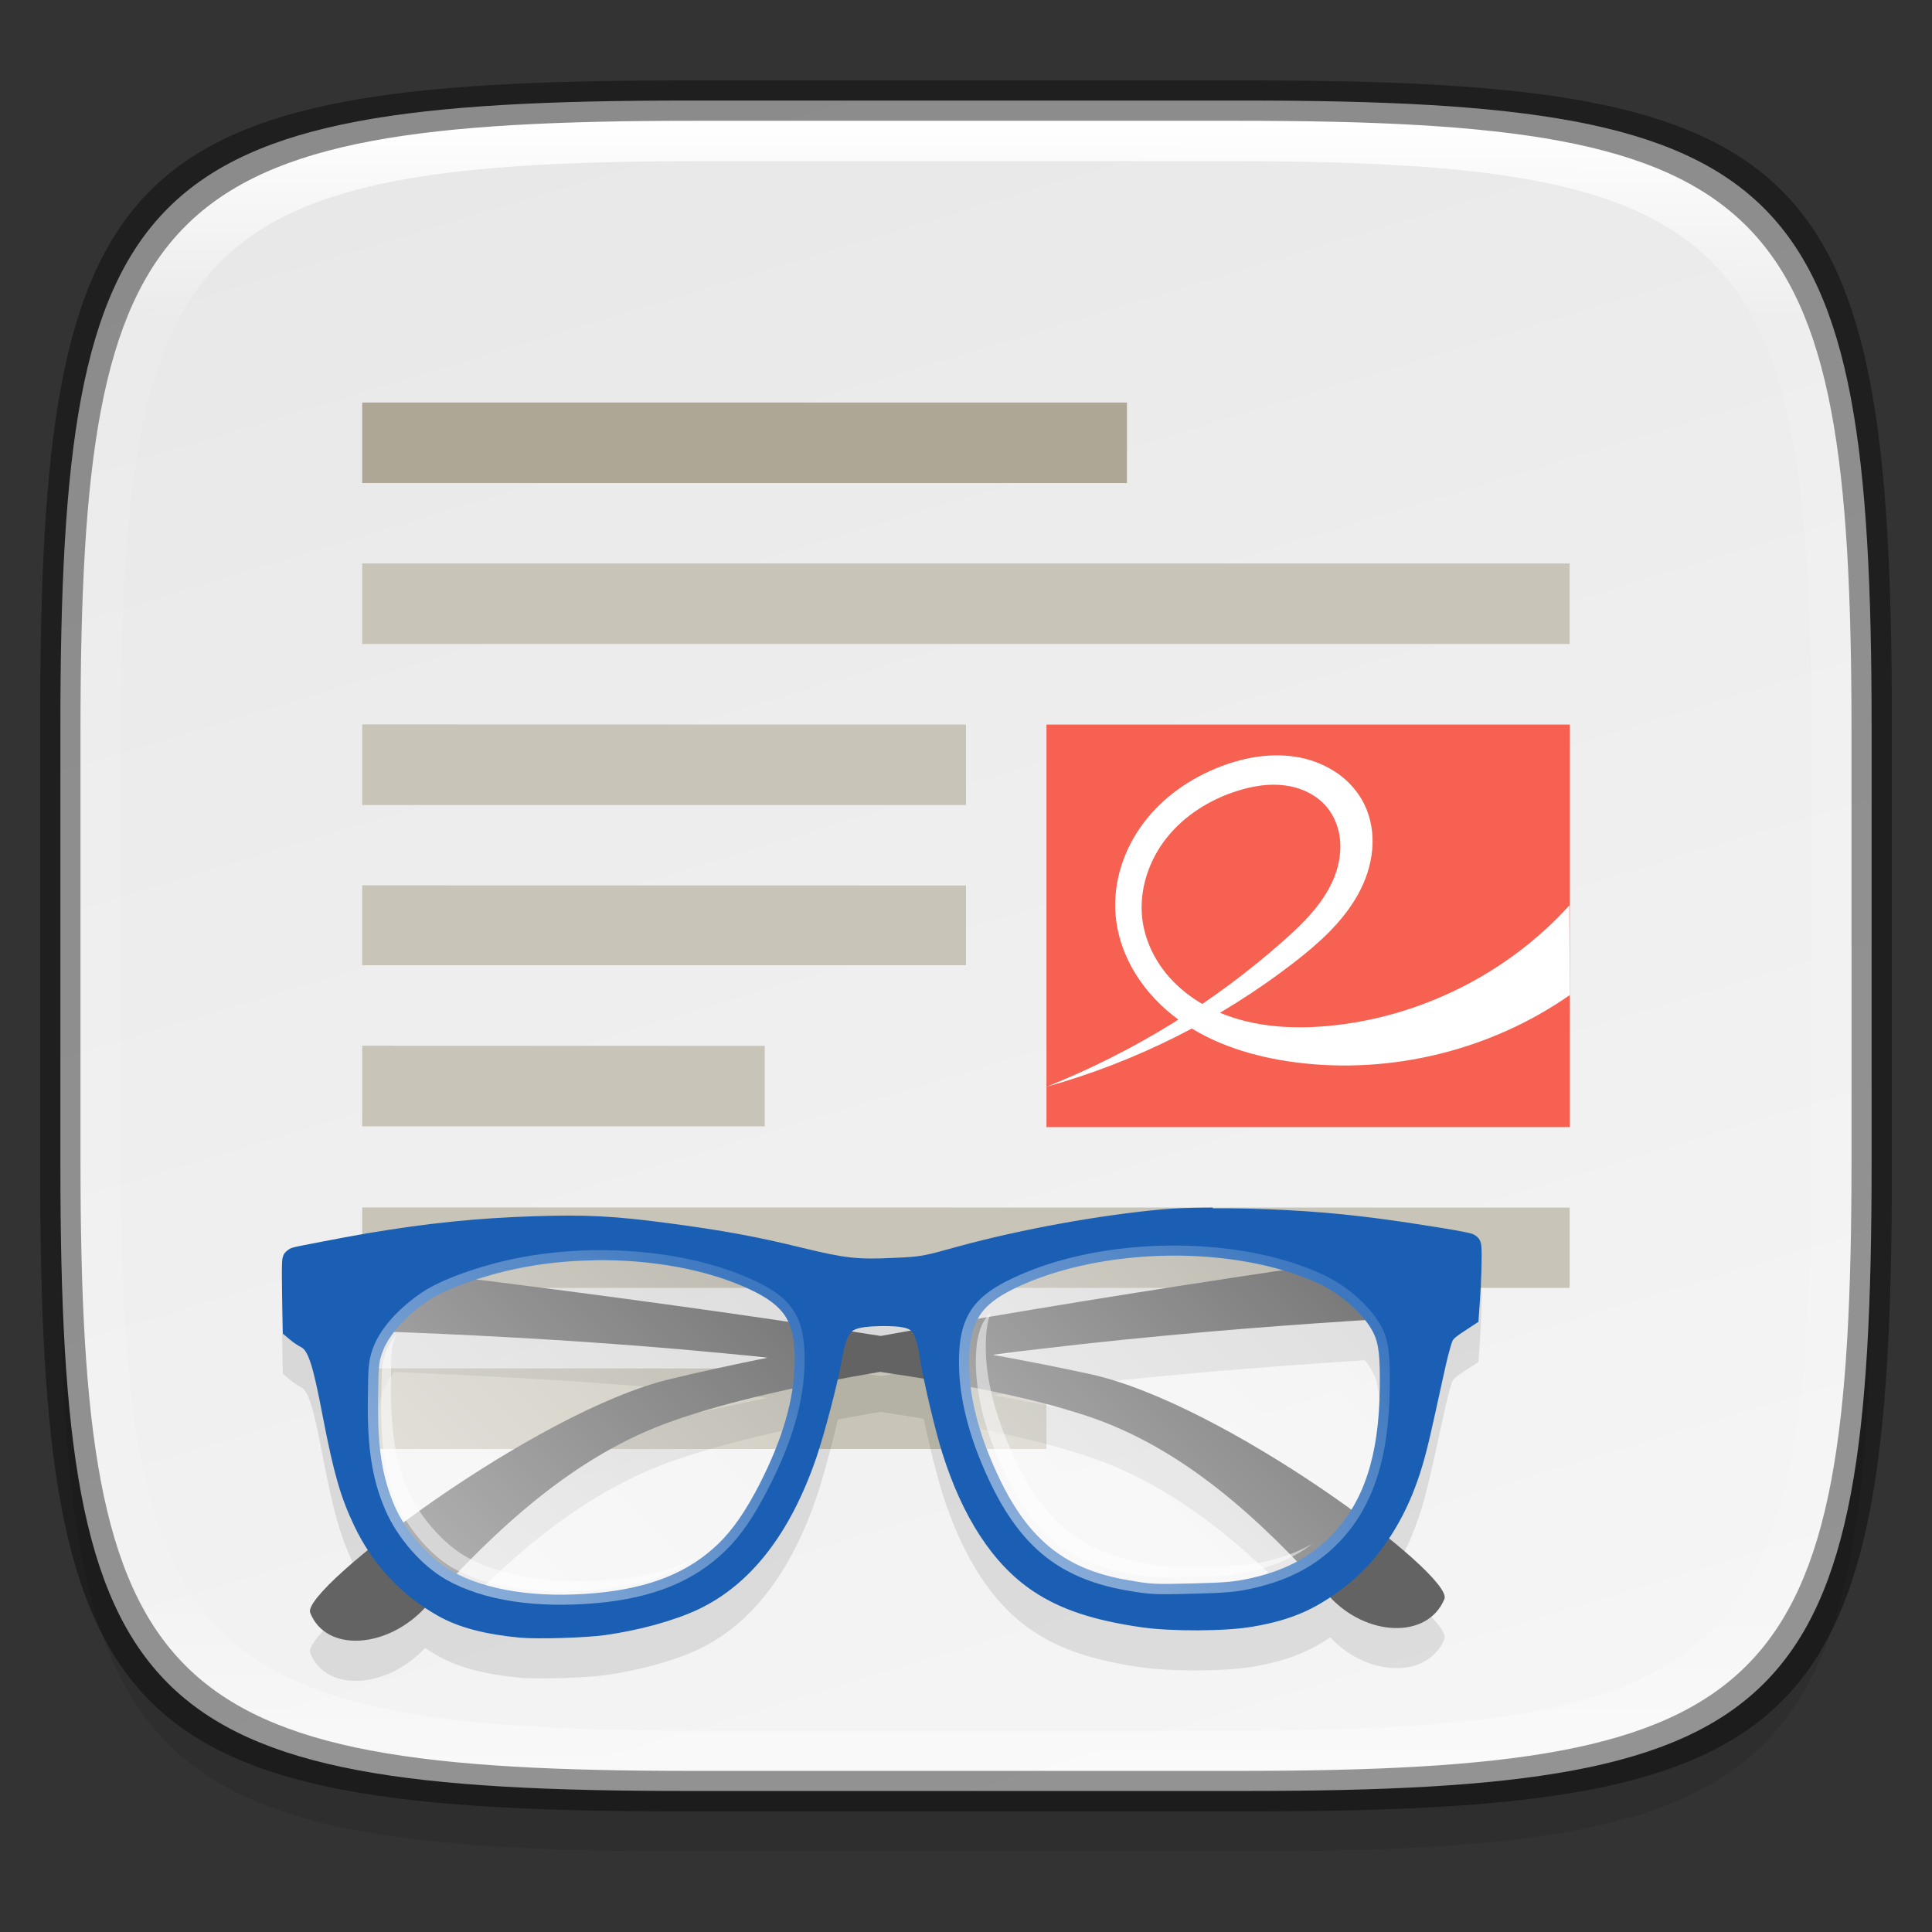 <?xml version="1.0" encoding="UTF-8" standalone="no"?>
<!-- Created with Inkscape (http://www.inkscape.org/) -->

<svg
   width="48"
   height="48"
   viewBox="0 0 12.7 12.7"
   version="1.1"
   id="svg5"
   inkscape:version="1.1.2 (0a00cf5339, 2022-02-04)"
   sodipodi:docname="document-viewer.svg"
   xmlns:inkscape="http://www.inkscape.org/namespaces/inkscape"
   xmlns:sodipodi="http://sodipodi.sourceforge.net/DTD/sodipodi-0.dtd"
   xmlns:xlink="http://www.w3.org/1999/xlink"
   xmlns="http://www.w3.org/2000/svg"
   xmlns:svg="http://www.w3.org/2000/svg">
  <rect x="0" y="0" width="12.7" height="12.7" fill="#333333" stroke="none"/>
  <sodipodi:namedview
     id="namedview7"
     pagecolor="#ffffff"
     bordercolor="#666666"
     borderopacity="1.0"
     inkscape:pageshadow="2"
     inkscape:pageopacity="0.0"
     inkscape:pagecheckerboard="0"
     inkscape:document-units="px"
     showgrid="false"
     units="px"
     inkscape:zoom="8.2500001"
     inkscape:cx="20.545454"
     inkscape:cy="27.878788"
     inkscape:window-width="1920"
     inkscape:window-height="998"
     inkscape:window-x="0"
     inkscape:window-y="0"
     inkscape:window-maximized="1"
     inkscape:current-layer="svg5" />
  <defs
     id="defs2">
    <linearGradient
       inkscape:collect="always"
       id="linearGradient3598">
      <stop
         style="stop-color:#f5f5f5;stop-opacity:1"
         offset="0"
         id="stop3594" />
      <stop
         style="stop-color:#e8e8e8;stop-opacity:1"
         offset="1"
         id="stop3596" />
    </linearGradient>
    <linearGradient
       inkscape:collect="always"
       id="linearGradient1871">
      <stop
         style="stop-color:#ffffff;stop-opacity:1;"
         offset="0"
         id="stop1867" />
      <stop
         style="stop-color:#ffffff;stop-opacity:0.1"
         offset="0.12"
         id="stop2515" />
      <stop
         style="stop-color:#ffffff;stop-opacity:0.102"
         offset="0.9"
         id="stop2581" />
      <stop
         style="stop-color:#ffffff;stop-opacity:0.502"
         offset="1"
         id="stop1869" />
    </linearGradient>
    <linearGradient
       inkscape:collect="always"
       xlink:href="#linearGradient1871"
       id="linearGradient1873"
       x1="17.223"
       y1="3.5"
       x2="17.223"
       y2="44.466"
       gradientUnits="userSpaceOnUse"
       gradientTransform="matrix(0.265,0,0,0.265,0,-0.132)" />
    <linearGradient
       inkscape:collect="always"
       xlink:href="#linearGradient3598"
       id="linearGradient3600"
       x1="7.884"
       y1="11.785"
       x2="4.475"
       y2="0.529"
       gradientUnits="userSpaceOnUse" />
    <linearGradient
       id="linearGradient2662"
       x1="140.45"
       x2="217.69"
       y1="291.43"
       y2="214.2"
       gradientTransform="matrix(0.026,-3.1818262e-4,-3.1818262e-4,0.026,-0.823,2.95)"
       gradientUnits="userSpaceOnUse"
       xlink:href="#linearGradient4254" />
    <linearGradient
       id="linearGradient4254">
      <stop
         stop-color="#fff"
         offset="0"
         id="stop31" />
      <stop
         stop-color="#fff"
         stop-opacity=".3"
         offset="1"
         id="stop33" />
    </linearGradient>
    <linearGradient
       id="linearGradient2664"
       x1="299.57"
       x2="373.31"
       y1="298.93"
       y2="225.18"
       gradientTransform="matrix(0.026,-3.1818262e-4,-3.1818262e-4,0.026,-0.823,2.95)"
       gradientUnits="userSpaceOnUse"
       xlink:href="#linearGradient4254" />
  </defs>
  <path
     id="rect3143"
     style="opacity:0.1;fill:#000000;fill-opacity:1;stroke-width:0.265"
     d="m 4.516,1.058 c -3.604,0 -4.119,0.514 -4.119,4.114 v 2.884 c 0,3.601 0.515,4.114 4.119,4.114 h 3.668 c 3.604,0 4.119,-0.514 4.119,-4.114 v -2.884 c 0,-3.601 -0.515,-4.114 -4.119,-4.114 z" />
  <path
     style="display:inline;fill:url(#linearGradient3600);fill-opacity:1;stroke:none;stroke-width:0.099;stroke-linecap:round;stroke-linejoin:round;stroke-miterlimit:4;stroke-dasharray:none;stroke-dashoffset:0;stroke-opacity:1;enable-background:new"
     d="m 8.184,0.661 c 3.604,0 4.119,0.514 4.119,4.114 v 2.884 c 0,3.601 -0.515,4.114 -4.119,4.114 H 4.516 c -3.604,0 -4.119,-0.514 -4.119,-4.114 v -2.884 c 0,-3.601 0.515,-4.114 4.119,-4.114 z"
     id="rect877"
     inkscape:connector-curvature="0"
     sodipodi:nodetypes="sssssssss" />
  <rect
     style="fill:#f66151;fill-opacity:1;stroke-width:0.529;stroke-linecap:round;stroke-linejoin:round"
     id="rect1776"
     width="3.44"
     height="2.646"
     x="6.879"
     y="4.763" />
  <path
     d="M 6.879,7.144 C 7.469,6.979 8.021,6.702 8.505,6.328 8.669,6.201 8.827,6.06 8.927,5.879 8.977,5.789 9.011,5.689 9.02,5.586 9.03,5.483 9.013,5.377 8.967,5.284 8.927,5.205 8.867,5.136 8.794,5.085 8.721,5.034 8.638,4.999 8.551,4.981 8.377,4.945 8.194,4.974 8.028,5.037 7.828,5.113 7.645,5.239 7.517,5.41 7.388,5.581 7.316,5.797 7.333,6.011 7.344,6.149 7.391,6.283 7.464,6.401 7.537,6.519 7.635,6.621 7.747,6.703 7.971,6.866 8.246,6.949 8.521,6.984 9.147,7.064 9.801,6.903 10.319,6.541 l -0.003,-0.589 C 9.91,6.4 9.334,6.688 8.732,6.744 8.473,6.768 8.203,6.748 7.968,6.634 7.851,6.577 7.744,6.497 7.663,6.396 7.581,6.294 7.525,6.171 7.509,6.041 7.486,5.853 7.55,5.658 7.668,5.509 7.786,5.36 7.954,5.255 8.136,5.198 8.236,5.167 8.342,5.149 8.446,5.163 c 0.104,0.013 0.206,0.06 0.274,0.14 0.055,0.065 0.085,0.149 0.09,0.234 0.005,0.085 -0.013,0.17 -0.047,0.248 -0.068,0.156 -0.192,0.28 -0.319,0.393 C 7.983,6.588 7.453,6.915 6.879,7.144 Z"
     style="overflow:visible;fill:#ffffff;stroke-width:0.113;enable-background:new"
     id="path1579" />
  <path
     d="M 2.381,2.646 V 3.175 H 7.408 V 2.646 Z"
     style="color:#000000;fill:#aea795;stroke-width:0.265"
     id="path1299"
     sodipodi:nodetypes="ccccc" />
  <path
     id="path53"
     d="m 2.381,3.704 v 0.529 h 7.937 V 3.704 Z m 0,1.058 V 5.292 H 6.35 V 4.763 Z m 0,1.058 V 6.345 H 6.35 V 5.821 Z m 0,1.054 V 7.404 H 5.027 V 6.875 Z m 0,1.063 v 0.529 h 7.937 V 7.938 Z m 0,1.058 V 9.525 H 6.879 V 8.996 Z"
     style="fill:#c8c4b7;fill-opacity:1;stroke-width:0.265"
     sodipodi:nodetypes="cccccccccccccccccccccccccccccc" />
  <path
     id="rect1565"
     style="fill:url(#linearGradient1873);fill-opacity:1;stroke-width:0.265"
     d="m 4.557,0.794 c -3.524,0 -4.028,0.501 -4.028,4.016 v 2.815 c 0,3.515 0.504,4.016 4.028,4.016 h 3.586 c 3.524,0 4.028,-0.501 4.028,-4.016 V 4.81 c 0,-3.515 -0.504,-4.016 -4.028,-4.016 z m 0.082,0.265 h 3.423 c 3.364,0 3.845,0.477 3.845,3.82 v 2.678 c 0,3.343 -0.481,3.82 -3.845,3.82 h -3.423 c -3.364,0 -3.845,-0.477 -3.845,-3.82 V 4.879 c 0,-3.343 0.481,-3.82 3.845,-3.82 z" />
  <path
     id="rect1370"
     style="opacity:0.4;fill:#000000;fill-opacity:1;stroke-width:0.265"
     d="m 4.475,0.529 c -3.684,0 -4.211,0.526 -4.211,4.213 v 2.952 c 0,3.686 0.526,4.213 4.211,4.213 H 8.225 c 3.684,0 4.211,-0.526 4.211,-4.213 V 4.742 c 0,-3.686 -0.526,-4.213 -4.211,-4.213 z m 0.082,0.265 h 3.586 c 3.524,0 4.028,0.501 4.028,4.016 v 2.815 c 0,3.515 -0.504,4.016 -4.028,4.016 H 4.557 c -3.524,0 -4.028,-0.501 -4.028,-4.016 V 4.81 c 0,-3.515 0.504,-4.016 4.028,-4.016 z" />
  <path
     d="m 7.971,8.202 -0.056,5.29e-4 c -0.103,0.001 -0.196,0.005 -0.276,0.012 -0.403,0.036 -0.928,0.131 -1.334,0.242 -0.25,0.068 -0.244,0.067 -0.436,0.076 -0.234,0.011 -0.312,0.002 -0.602,-0.068 -0.292,-0.071 -0.522,-0.114 -0.877,-0.161 -0.356,-0.047 -0.537,-0.056 -0.88,-0.045 -0.371,0.012 -0.697,0.045 -1.101,0.113 -0.081,0.014 -0.194,0.035 -0.292,0.054 -0.049,0.009 -0.094,0.018 -0.129,0.025 -0.035,0.007 -0.054,0.011 -0.073,0.017 -0.01,0.003 -0.042,0.024 -0.051,0.045 -0.009,0.021 -0.009,0.035 -0.01,0.055 -0.002,0.04 -0.001,0.103 5.16e-4,0.227 l 0.005,0.236 0.049,0.041 c 0.021,0.018 0.047,0.035 0.073,0.049 0.018,0.009 0.038,0.033 0.062,0.107 0.024,0.074 0.048,0.19 0.08,0.356 0.071,0.368 0.116,0.523 0.205,0.71 0.121,0.254 0.309,0.456 0.553,0.593 0.135,0.076 0.311,0.121 0.535,0.142 0.117,0.011 0.439,9e-4 0.563,-0.017 0.225,-0.032 0.448,-0.093 0.609,-0.168 0.348,-0.164 0.607,-0.502 0.777,-0.996 0.053,-0.155 0.14,-0.485 0.165,-0.63 0.021,-0.123 0.043,-0.179 0.068,-0.201 0.025,-0.022 0.077,-0.034 0.196,-0.036 0.117,-0.001 0.17,0.01 0.193,0.029 0.023,0.02 0.043,0.071 0.061,0.19 0.023,0.145 0.098,0.464 0.145,0.613 0.132,0.421 0.333,0.734 0.597,0.91 0.182,0.122 0.401,0.193 0.714,0.238 0.195,0.028 0.549,0.027 0.729,-0.004 0.267,-0.045 0.438,-0.123 0.644,-0.293 0.178,-0.147 0.329,-0.37 0.423,-0.619 0.05,-0.132 0.08,-0.244 0.136,-0.501 0.027,-0.122 0.05,-0.23 0.069,-0.313 0.019,-0.083 0.039,-0.147 0.042,-0.152 0.008,-0.015 0.02,-0.028 0.095,-0.076 l 0.076,-0.05 0.01,-0.144 c 0.004,-0.061 0.008,-0.129 0.01,-0.213 0.001,-0.069 0.002,-0.106 -5.292e-4,-0.135 -0.001,-0.015 -0.002,-0.028 -0.012,-0.047 -0.01,-0.019 -0.036,-0.036 -0.05,-0.04 -0.05,-0.014 -0.164,-0.033 -0.307,-0.055 -0.143,-0.023 -0.306,-0.046 -0.42,-0.059 -0.317,-0.038 -0.676,-0.055 -0.976,-0.053 z m -0.296,0.317 c 0.358,-0.005 0.715,0.055 0.992,0.183 0.149,0.069 0.303,0.207 0.361,0.326 0.034,0.069 0.044,0.154 0.041,0.362 v 5.29e-4 C 9.065,9.836 8.965,10.14 8.751,10.36 8.608,10.507 8.433,10.597 8.193,10.646 8.104,10.665 8.043,10.67 7.847,10.674 7.583,10.681 7.572,10.68 7.424,10.655 7.194,10.615 7.014,10.538 6.868,10.406 6.72,10.274 6.605,10.086 6.499,9.823 6.413,9.609 6.369,9.401 6.37,9.218 c 7.674e-4,-0.13 0.019,-0.223 0.066,-0.299 0.047,-0.075 0.123,-0.132 0.238,-0.187 0.284,-0.137 0.644,-0.208 1.002,-0.213 z m -3.772,0.03 c 0.376,-0.006 0.75,0.061 1.03,0.194 0.114,0.054 0.187,0.108 0.232,0.18 0.044,0.073 0.06,0.164 0.058,0.295 -0.003,0.242 -0.078,0.503 -0.23,0.801 -0.09,0.176 -0.173,0.297 -0.268,0.39 C 4.529,10.601 4.274,10.704 3.917,10.736 3.531,10.771 3.198,10.721 2.969,10.592 2.821,10.509 2.668,10.334 2.594,10.164 2.512,9.973 2.481,9.779 2.485,9.463 c 0.001,-0.107 0.003,-0.166 0.006,-0.207 0.003,-0.04 0.009,-0.064 0.02,-0.095 0.038,-0.115 0.156,-0.248 0.305,-0.348 0.114,-0.076 0.359,-0.164 0.584,-0.21 0.162,-0.034 0.333,-0.051 0.504,-0.054 z m 5.753,-0.112 c 0,0 -2.119,0.289 -3.867,0.609 -1.741,-0.278 -3.854,-0.515 -3.854,-0.515 l -0.011,0.469 c 0,0 1.59,0.024 3.122,0.189 -0.232,0.047 -0.451,0.095 -0.643,0.141 -0.89,0.215 -2.425,1.381 -2.364,1.535 0.104,0.266 0.513,0.236 0.761,-0.039 0.459,-0.51 0.977,-0.995 1.621,-1.222 0.367,-0.129 0.847,-0.235 1.364,-0.323 0.516,0.075 0.994,0.17 1.358,0.29 0.639,0.211 1.145,0.683 1.592,1.182 0.241,0.269 0.649,0.29 0.76,0.021 C 9.559,10.619 8.052,9.49 7.167,9.297 6.976,9.255 6.758,9.213 6.526,9.171 8.064,8.968 9.655,8.905 9.655,8.905 Z"
     style="opacity:0.1;fill:#000000;fill-opacity:1;stroke-width:0.035"
     id="path992" />
  <g
     id="g1128"
     transform="translate(0,-0.202)">
    <path
       id="path69"
       style="fill:#636363;fill-opacity:1;stroke-width:0.132"
       d="m 9.656,8.375 c 0,0 -2.119,0.289 -3.867,0.609 C 4.048,8.706 1.934,8.469 1.934,8.469 l -0.011,0.469 c 0,0 1.59,0.024 3.122,0.189 C 4.814,9.174 4.595,9.221 4.403,9.268 3.513,9.482 1.978,10.648 2.039,10.803 2.143,11.069 2.552,11.039 2.8,10.764 3.259,10.254 3.776,9.769 4.421,9.543 4.788,9.413 5.267,9.308 5.785,9.22 6.301,9.295 6.779,9.389 7.143,9.509 7.782,9.721 8.288,10.193 8.735,10.692 8.976,10.961 9.384,10.981 9.495,10.713 9.559,10.556 8.052,9.428 7.167,9.235 6.976,9.193 6.758,9.15 6.526,9.108 8.064,8.906 9.655,8.843 9.655,8.843 Z"
       sodipodi:nodetypes="ccccccsccccccsccc" />
    <path
       id="path1014"
       style="color:#000000;fill:#1a5fb4;stroke-width:0.132;-inkscape-stroke:none"
       d="m 7.971,8.14 -0.056,5.292e-4 C 7.813,8.141 7.719,8.145 7.639,8.152 7.236,8.188 6.711,8.283 6.305,8.394 6.055,8.463 6.061,8.462 5.869,8.471 5.635,8.482 5.556,8.473 5.267,8.403 4.975,8.331 4.745,8.289 4.39,8.242 4.033,8.195 3.853,8.186 3.51,8.197 3.139,8.209 2.812,8.242 2.409,8.31 c -0.081,0.014 -0.194,0.035 -0.292,0.054 -0.049,0.009 -0.094,0.018 -0.129,0.025 -0.035,0.007 -0.054,0.011 -0.073,0.017 -0.01,0.003 -0.042,0.024 -0.051,0.045 -0.009,0.021 -0.009,0.035 -0.01,0.055 -0.002,0.04 -0.001,0.103 5.16e-4,0.227 l 0.005,0.236 0.049,0.041 c 0.021,0.018 0.047,0.035 0.073,0.049 0.018,0.009 0.038,0.033 0.062,0.107 0.024,0.074 0.048,0.19 0.08,0.356 0.071,0.368 0.116,0.523 0.205,0.71 0.121,0.254 0.309,0.456 0.553,0.593 0.135,0.076 0.311,0.121 0.535,0.142 0.117,0.011 0.439,9e-4 0.563,-0.017 0.225,-0.032 0.448,-0.093 0.609,-0.168 0.348,-0.164 0.607,-0.502 0.777,-0.996 0.053,-0.155 0.14,-0.485 0.165,-0.63 0.021,-0.123 0.043,-0.179 0.068,-0.201 0.025,-0.022 0.077,-0.034 0.196,-0.036 0.117,-0.001 0.17,0.01 0.193,0.029 0.023,0.02 0.043,0.071 0.061,0.19 0.023,0.145 0.098,0.464 0.145,0.613 0.132,0.421 0.333,0.734 0.597,0.91 0.182,0.122 0.401,0.193 0.714,0.238 0.195,0.028 0.549,0.027 0.729,-0.004 0.267,-0.045 0.438,-0.123 0.644,-0.293 0.178,-0.147 0.329,-0.37 0.423,-0.619 0.05,-0.132 0.08,-0.244 0.136,-0.501 0.027,-0.122 0.05,-0.23 0.069,-0.313 0.019,-0.083 0.039,-0.147 0.042,-0.152 0.008,-0.015 0.02,-0.028 0.095,-0.076 l 0.076,-0.05 0.01,-0.144 c 0.004,-0.061 0.008,-0.129 0.01,-0.213 0.001,-0.069 0.002,-0.106 -5.29e-4,-0.135 -0.001,-0.014 -0.002,-0.028 -0.012,-0.047 -0.01,-0.019 -0.036,-0.036 -0.05,-0.04 -0.05,-0.014 -0.164,-0.033 -0.307,-0.055 -0.143,-0.023 -0.306,-0.046 -0.42,-0.059 -0.317,-0.038 -0.676,-0.055 -0.976,-0.053 z M 7.676,8.456 c 0.358,-0.005 0.715,0.055 0.992,0.183 0.149,0.069 0.303,0.207 0.361,0.326 0.034,0.069 0.044,0.154 0.041,0.362 v 5.292e-4 c -0.005,0.445 -0.105,0.749 -0.319,0.969 -0.142,0.146 -0.317,0.237 -0.558,0.286 -0.089,0.018 -0.15,0.023 -0.346,0.028 -0.264,0.006 -0.274,0.006 -0.423,-0.02 C 7.194,10.553 7.014,10.476 6.868,10.344 6.72,10.211 6.605,10.023 6.499,9.76 6.413,9.546 6.369,9.338 6.37,9.155 6.371,9.025 6.389,8.932 6.436,8.856 6.482,8.781 6.558,8.725 6.674,8.669 6.957,8.533 7.317,8.462 7.676,8.456 Z m -3.772,0.03 c 0.376,-0.006 0.75,0.061 1.03,0.194 0.114,0.054 0.187,0.108 0.232,0.18 0.044,0.073 0.06,0.164 0.058,0.295 -0.003,0.242 -0.078,0.503 -0.23,0.801 C 4.903,10.133 4.82,10.254 4.725,10.347 4.529,10.538 4.274,10.641 3.917,10.674 3.531,10.709 3.198,10.658 2.969,10.53 2.821,10.446 2.668,10.271 2.594,10.102 2.512,9.911 2.481,9.716 2.485,9.4 c 0.001,-0.107 0.003,-0.166 0.006,-0.207 0.003,-0.04 0.009,-0.064 0.02,-0.095 C 2.549,8.984 2.666,8.851 2.816,8.751 2.93,8.674 3.174,8.587 3.4,8.541 3.562,8.507 3.733,8.489 3.903,8.487 Z"
       sodipodi:nodetypes="ccccscccccccccccccsccscccccssccccccccssccccccccsscccccccccccccccccccccccccccccsccc" />
    <path
       id="path79"
       d="m 6.515,8.826 c -0.016,0.017 -0.03,0.034 -0.042,0.052 -0.04,0.065 -0.058,0.148 -0.058,0.274 -0.001,0.176 0.042,0.379 0.126,0.589 0.104,0.259 0.217,0.441 0.358,0.568 0.14,0.126 0.311,0.2 0.536,0.239 0.148,0.025 0.151,0.025 0.414,0.019 0.195,-0.005 0.252,-0.009 0.337,-0.027 0.182,-0.038 0.322,-0.098 0.439,-0.189 -0.097,0.056 -0.21,0.096 -0.347,0.124 -0.086,0.017 -0.144,0.021 -0.341,0.024 -0.266,0.004 -0.269,0.004 -0.418,-0.023 C 7.293,10.436 7.12,10.36 6.978,10.231 6.835,10.102 6.719,9.918 6.612,9.655 6.526,9.443 6.48,9.237 6.48,9.06 6.48,8.958 6.49,8.885 6.515,8.826 Z M 2.605,8.972 c -0.035,0.045 -0.061,0.09 -0.074,0.132 -0.01,0.03 -0.015,0.051 -0.019,0.089 -0.003,0.04 -0.004,0.099 -0.006,0.206 -0.004,0.314 0.026,0.505 0.108,0.693 a 0.087,0.089 45 0 1 0,5.29e-4 c 0.072,0.165 0.222,0.337 0.366,0.418 0.224,0.126 0.553,0.177 0.936,0.142 0.282,-0.026 0.497,-0.095 0.67,-0.217 -0.155,0.084 -0.343,0.133 -0.577,0.152 C 3.622,10.618 3.289,10.563 3.061,10.433 2.915,10.35 2.761,10.174 2.686,10.007 2.602,9.816 2.569,9.622 2.57,9.304 c 9.1e-5,-0.108 6.271e-4,-0.167 0.004,-0.207 0.003,-0.038 0.008,-0.06 0.018,-0.09 0.004,-0.012 0.008,-0.023 0.014,-0.035 z"
       style="opacity:0.5;fill:#ffffff;stroke-width:0.265" />
    <path
       d="m 3.902,8.42 c -0.175,0.003 -0.349,0.021 -0.516,0.055 -0.232,0.048 -0.478,0.134 -0.608,0.22 -0.158,0.106 -0.285,0.244 -0.331,0.382 -0.011,0.034 -0.019,0.065 -0.023,0.11 -0.004,0.045 -0.005,0.105 -0.006,0.212 -0.004,0.32 0.028,0.528 0.115,0.729 l -4.82e-5,1e-6 c 0.08,0.184 0.238,0.366 0.402,0.459 0.246,0.138 0.592,0.188 0.987,0.153 0.367,-0.033 0.64,-0.142 0.848,-0.346 0.102,-0.099 0.188,-0.227 0.28,-0.407 C 5.207,9.683 5.286,9.412 5.289,9.157 5.291,9.02 5.275,8.914 5.222,8.826 5.168,8.738 5.081,8.677 4.962,8.621 4.669,8.483 4.286,8.415 3.902,8.42 Z"
       fill="url(#linearGradient2662)"
       opacity="0.5"
       stroke-width="0.131"
       id="path75"
       style="fill:url(#linearGradient2662)" />
    <path
       d="M 7.675,8.39 C 7.308,8.395 6.941,8.467 6.645,8.61 6.524,8.668 6.435,8.732 6.379,8.821 c -0.056,0.09 -0.075,0.197 -0.075,0.333 -0.001,0.194 0.046,0.41 0.134,0.631 0.108,0.268 0.228,0.466 0.385,0.608 0.157,0.142 0.351,0.224 0.59,0.265 0.149,0.025 0.171,0.027 0.435,0.02 0.197,-0.005 0.265,-0.01 0.358,-0.029 0.25,-0.052 0.44,-0.148 0.592,-0.305 0.229,-0.235 0.332,-0.56 0.337,-1.015 a 0.068,0.07 66.561 0 0 0,-4.81e-5 C 9.138,9.118 9.129,9.021 9.088,8.937 9.019,8.797 8.858,8.655 8.695,8.58 8.406,8.446 8.041,8.385 7.675,8.39 Z"
       fill="url(#linearGradient2664)"
       opacity="0.5"
       stroke-width="0.131"
       id="path77"
       style="fill:url(#linearGradient2664)" />
  </g>
</svg>
